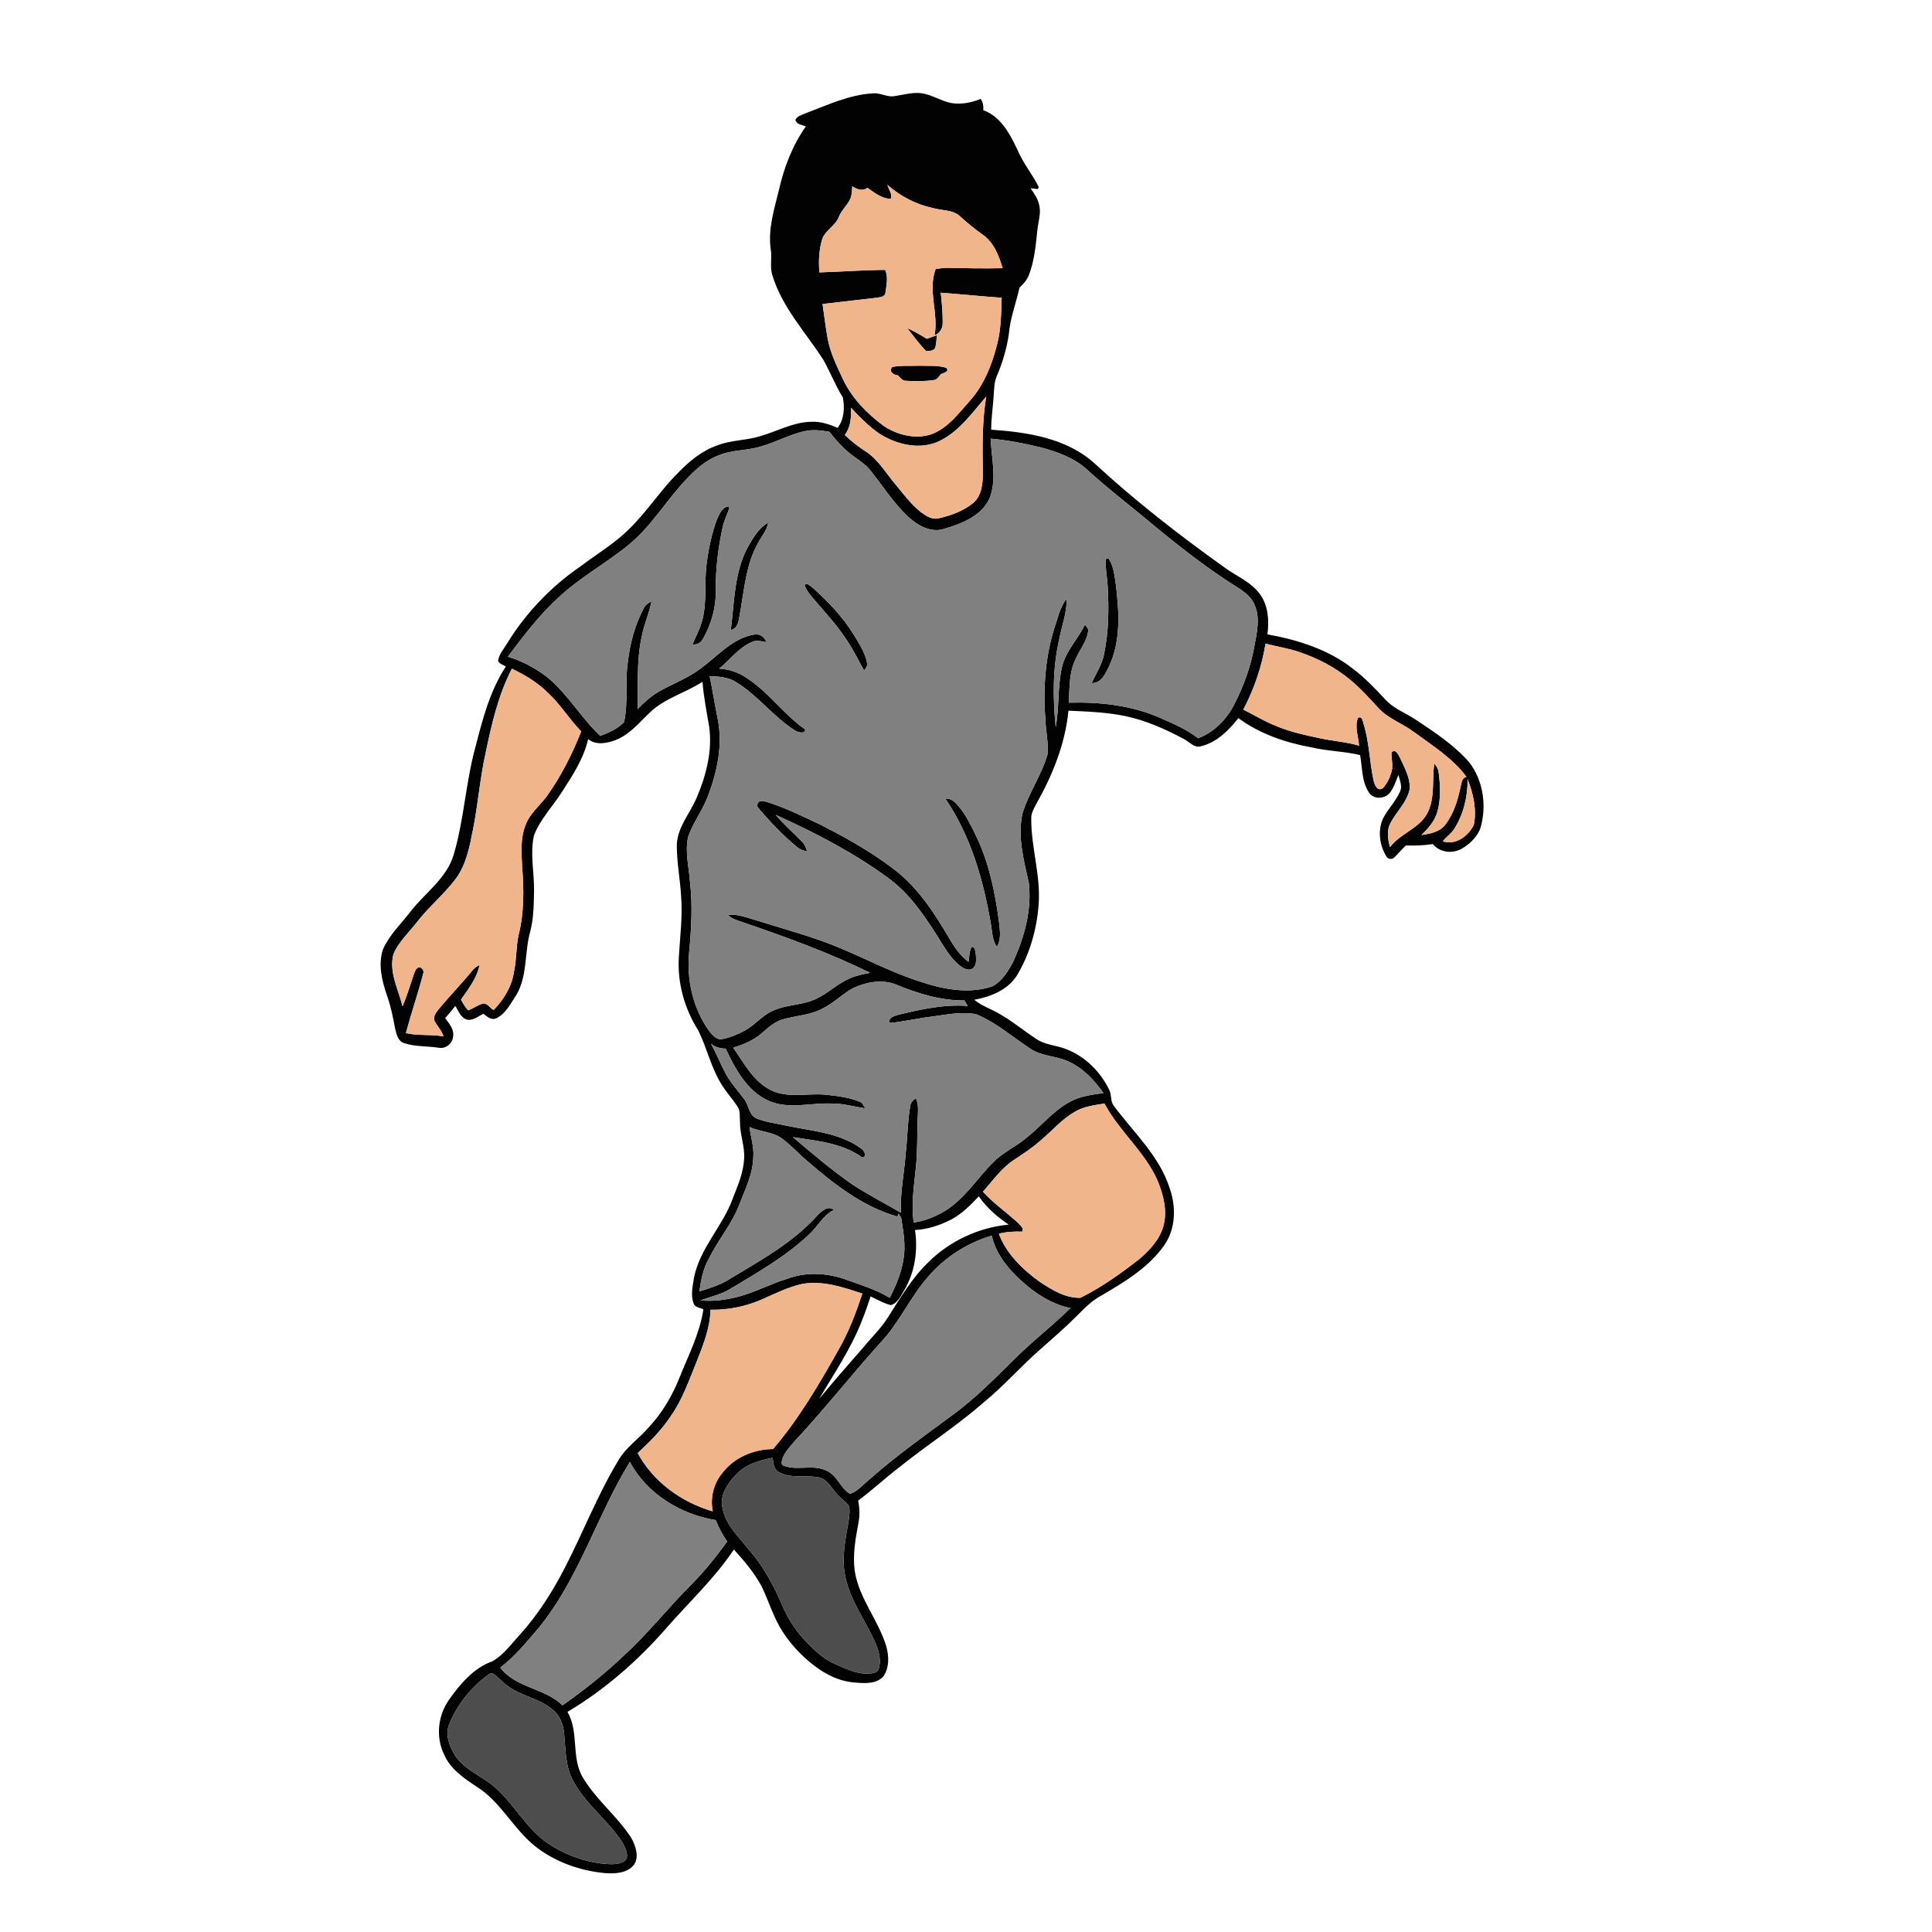 <?xml version="1.0" encoding="UTF-8" ?>
<!DOCTYPE svg PUBLIC "-//W3C//DTD SVG 1.1//EN" "http://www.w3.org/Graphics/SVG/1.1/DTD/svg11.dtd">
<svg width="1000pt" height="1000pt" viewBox="0 0 1000 1000" version="1.1" xmlns="http://www.w3.org/2000/svg">
    <g id="#020202ff">
        <path fill="#020202" opacity="1.00"
            d=" M 416.71 58.73 C 428.18 54.43 439.58 48.95 452.02 48.31 C 455.82 47.99 459.29 50.49 463.09 49.73 C 467.72 49.07 472.35 47.64 477.08 48.26 C 482.34 49.08 486.93 52.13 492.10 53.30 C 497.34 54.21 502.74 53.19 507.62 51.18 C 508.80 52.93 509.14 54.96 508.93 57.04 C 517.95 60.25 522.72 69.23 526.54 77.38 C 529.45 84.34 534.37 90.17 537.70 96.89 L 537.11 97.85 C 536.19 97.75 534.35 97.55 533.43 97.45 C 535.24 100.06 537.13 102.76 537.83 105.92 C 539.01 110.27 537.41 114.66 536.95 118.99 C 536.10 126.88 535.45 134.95 532.54 142.41 C 531.57 144.98 529.66 147.00 527.71 148.87 C 525.88 156.98 522.80 164.85 522.14 173.19 C 521.02 180.64 518.84 187.91 515.88 194.84 C 514.62 197.73 514.61 200.93 514.37 204.02 C 514.02 210.15 513.04 216.25 513.05 222.40 C 531.69 223.69 551.89 226.71 566.32 239.66 C 587.40 259.12 610.10 276.78 633.43 293.45 C 639.70 298.16 647.56 301.11 652.25 307.67 C 656.50 313.63 656.95 321.31 656.02 328.34 C 671.65 331.16 687.32 336.07 700.02 345.94 C 706.26 350.64 711.71 356.29 717.00 362.02 C 721.40 366.94 727.82 369.08 733.16 372.74 C 742.82 379.18 752.69 385.69 760.40 394.50 C 767.44 403.50 769.42 415.96 766.72 426.94 C 765.61 432.22 761.47 436.28 757.04 439.03 C 752.28 442.05 745.25 441.45 741.65 436.89 C 737.02 437.59 732.34 437.77 727.67 437.61 C 725.55 439.58 723.74 441.84 721.65 443.82 C 720.57 445.01 718.43 444.77 717.64 443.37 C 714.06 437.64 713.01 430.03 715.80 423.75 C 718.30 418.81 722.42 414.84 724.64 409.73 C 726.00 406.90 724.47 403.89 723.83 401.09 C 722.51 404.24 721.51 407.63 719.38 410.36 C 716.77 413.60 711.03 413.92 708.61 410.27 C 704.75 404.57 705.18 397.34 703.98 390.83 C 695.78 388.83 687.25 388.84 679.04 386.87 C 665.51 384.48 652.13 379.88 640.96 371.70 C 636.05 377.99 629.88 384.16 621.94 386.18 C 618.20 387.50 615.61 383.89 612.58 382.41 C 603.09 377.32 593.09 372.90 582.51 370.65 C 572.82 368.63 562.89 368.29 553.03 367.85 C 551.37 385.02 544.75 401.35 536.29 416.25 C 535.02 418.64 533.62 421.15 533.77 423.96 C 533.73 438.77 538.72 453.20 537.61 468.07 C 536.68 480.80 533.11 493.50 526.59 504.51 C 521.87 512.38 512.90 515.85 504.31 517.50 C 508.14 520.74 513.04 522.19 517.29 524.77 C 524.00 528.55 529.92 533.52 536.34 537.73 C 540.77 540.80 546.33 540.97 551.25 542.81 C 561.31 546.44 569.45 554.48 574.10 564.01 C 575.52 566.65 574.57 570.05 576.57 572.44 C 586.82 586.28 600.32 598.50 605.55 615.41 C 608.83 624.94 608.51 636.14 602.58 644.59 C 594.50 656.06 582.21 663.47 570.33 670.43 C 565.46 672.96 561.55 676.89 557.72 680.74 C 551.42 687.13 544.61 692.97 537.91 698.91 C 528.16 707.47 519.59 717.29 509.57 725.54 C 495.78 737.65 480.30 747.60 465.98 759.04 C 458.53 764.72 451.68 771.13 444.16 776.72 C 445.00 780.59 445.09 784.58 444.30 788.48 C 442.75 796.55 441.34 804.82 442.39 813.05 C 444.58 827.28 454.62 838.53 458.73 852.09 C 460.16 857.10 460.34 862.96 457.41 867.49 C 453.95 871.63 447.84 871.36 442.96 870.91 C 433.17 870.40 424.38 865.08 417.25 858.68 C 411.76 853.76 406.91 848.06 403.33 841.60 C 399.65 835.00 397.44 827.71 394.12 820.93 C 390.34 813.95 385.16 807.88 379.86 802.02 C 369.87 817.00 356.61 829.29 344.83 842.79 C 330.09 859.64 313.03 874.62 293.73 886.05 C 299.85 896.52 295.45 909.79 301.78 920.19 C 308.64 931.67 319.53 940.08 326.75 951.31 C 328.94 955.40 331.01 960.91 328.16 965.18 C 324.60 969.65 318.26 969.92 313.02 969.51 C 300.40 968.31 287.88 963.95 277.76 956.22 C 265.87 947.12 259.33 932.53 246.43 924.59 C 239.91 920.28 233.02 915.53 229.85 908.08 C 225.38 898.99 226.70 887.67 232.59 879.53 C 238.37 871.42 245.26 863.26 254.94 859.85 C 260.71 856.52 264.65 850.92 269.09 846.10 C 278.32 835.89 285.76 824.22 292.07 812.03 C 301.70 793.49 309.21 773.87 320.02 755.96 C 323.96 749.12 330.71 744.68 335.79 738.79 C 342.79 731.32 348.02 722.35 351.78 712.87 C 356.39 701.36 362.23 690.11 364.08 677.72 C 362.43 676.85 359.95 676.81 359.11 674.90 C 357.33 670.51 358.54 665.64 359.25 661.15 C 362.34 645.92 374.16 634.62 379.32 620.23 C 381.87 613.68 384.76 607.07 385.15 599.96 C 385.66 593.53 382.97 587.41 383.02 581.01 C 382.76 578.15 383.37 574.93 381.56 572.46 C 379.15 568.86 376.22 565.64 373.89 561.99 C 368.19 553.20 366.04 542.74 361.46 533.42 C 354.24 522.06 350.45 508.44 351.39 494.97 C 351.99 484.67 353.36 474.35 352.54 464.02 C 352.07 455.32 350.36 446.72 350.31 438.00 C 350.25 428.46 357.18 421.10 360.67 412.72 C 365.56 401.24 368.83 388.50 367.04 375.97 C 365.73 368.30 364.22 360.65 363.61 352.88 C 354.85 358.63 344.20 361.30 336.51 368.67 C 330.99 373.84 326.07 380.10 318.84 382.98 C 314.29 384.72 308.53 385.93 304.42 382.54 C 302.17 392.57 296.39 401.33 290.89 409.85 C 286.09 417.41 279.58 424.01 276.36 432.50 C 274.30 441.90 276.52 451.56 276.43 461.06 C 276.27 468.09 276.27 475.24 274.45 482.09 C 271.34 493.15 273.22 505.66 266.80 515.73 C 264.06 519.84 261.61 524.78 256.97 527.02 C 254.36 528.31 252.12 526.14 250.18 524.72 C 247.59 525.99 245.07 528.26 242.00 527.83 C 238.61 527.01 237.26 523.38 235.72 520.66 C 234.00 522.80 232.22 524.90 230.41 526.98 C 232.58 529.84 235.34 533.08 234.46 536.95 C 233.97 540.39 230.53 542.99 227.08 542.31 C 221.12 541.41 214.91 541.81 209.13 539.92 C 205.83 538.88 205.18 534.98 204.44 532.08 C 203.41 526.44 202.27 520.82 200.35 515.41 C 197.72 507.77 195.58 499.25 198.25 491.33 C 201.57 483.80 207.72 478.09 212.64 471.63 C 220.08 462.11 231.01 454.75 234.72 442.75 C 240.18 424.52 241.00 405.30 246.00 386.97 C 249.74 372.50 253.52 357.61 261.83 344.98 C 260.42 344.09 258.47 343.68 257.79 341.99 C 258.34 338.43 260.96 335.68 262.71 332.66 C 272.32 317.11 285.22 303.64 300.27 293.29 C 308.79 286.82 318.12 281.33 325.73 273.73 C 334.89 264.84 341.77 253.92 350.79 244.90 C 356.64 238.84 363.31 233.25 371.39 230.49 C 378.32 227.77 385.93 228.04 393.01 225.90 C 402.00 223.40 410.45 218.45 419.99 218.31 C 424.71 218.09 429.27 219.59 433.53 221.47 C 436.95 217.05 437.28 211.05 436.27 205.78 C 432.51 199.62 429.81 192.92 426.39 186.58 C 417.03 171.98 404.54 158.89 399.60 141.87 C 398.46 137.61 399.71 133.19 398.91 128.90 C 397.44 118.45 400.78 108.20 403.21 98.17 C 405.84 86.58 410.19 75.22 417.08 65.47 C 415.17 64.59 412.29 64.50 411.69 62.05 C 412.61 60.07 414.90 59.57 416.71 58.73 M 459.34 95.70 C 459.88 98.05 462.19 100.59 461.01 102.93 C 456.40 102.81 452.59 99.78 449.01 97.22 C 446.42 99.12 443.54 98.04 441.16 96.41 C 440.94 98.57 441.01 100.85 440.12 102.89 C 438.65 106.28 435.60 108.68 434.24 112.14 C 432.54 116.74 427.55 118.96 425.67 123.44 C 423.92 129.10 423.60 135.11 424.12 140.99 C 435.46 140.65 446.79 139.77 458.13 139.69 C 459.90 143.27 458.78 147.66 458.32 151.47 C 457.93 154.02 455.06 153.82 453.12 154.19 C 444.00 155.25 434.87 156.27 425.75 157.36 C 426.56 163.08 427.29 168.81 428.27 174.51 C 429.55 182.32 433.14 189.47 436.47 196.57 C 441.11 206.30 448.88 214.18 457.48 220.51 C 464.75 225.27 474.28 227.63 482.66 224.56 C 490.76 221.29 496.10 214.06 501.73 207.74 C 509.28 199.43 513.52 188.69 516.18 177.92 C 518.19 170.15 518.18 162.08 518.47 154.12 C 507.95 153.38 497.46 152.29 486.95 151.51 C 487.47 156.67 488.00 161.85 487.94 167.05 C 488.03 169.88 486.43 172.55 483.74 173.57 C 485.88 162.16 480.11 150.49 484.27 139.28 C 486.17 138.98 488.08 138.66 490.02 138.64 C 499.66 138.82 509.30 139.04 518.94 138.81 C 517.05 132.30 514.35 125.44 508.58 121.41 C 504.50 118.56 500.68 115.39 497.00 112.04 C 493.21 108.42 487.61 109.11 482.91 107.69 C 474.15 105.87 466.05 101.57 459.34 95.70 M 485.64 228.58 C 475.76 232.93 464.24 230.13 455.41 224.63 C 449.87 220.78 445.00 216.04 440.50 211.05 C 440.65 215.92 440.37 221.10 437.24 225.10 C 440.60 228.39 444.35 231.25 448.30 233.80 C 454.48 237.88 458.25 244.43 462.92 249.99 C 467.30 255.26 471.36 260.94 476.80 265.19 C 479.41 267.07 482.55 269.12 485.92 268.27 C 492.18 266.82 498.47 264.56 503.54 260.50 C 508.07 256.79 508.70 250.51 508.73 245.05 C 508.48 231.77 508.32 218.43 510.45 205.28 C 503.06 213.84 496.20 223.70 485.64 228.58 M 394.01 231.04 C 386.74 233.34 378.84 232.76 371.77 235.76 C 365.66 238.12 360.58 242.44 356.14 247.14 C 345.37 258.14 337.65 271.88 325.69 281.76 C 314.13 291.30 300.78 298.51 289.72 308.68 C 279.45 317.88 271.13 328.94 262.87 339.90 C 270.32 342.14 277.30 345.87 283.42 350.66 C 294.01 359.35 300.77 371.56 310.70 380.90 C 315.11 379.21 319.67 377.27 322.99 373.78 C 325.28 363.73 323.40 353.13 324.94 342.91 C 326.02 333.26 328.55 323.66 333.09 315.05 C 333.89 313.25 335.46 312.05 337.23 311.28 C 336.03 317.36 333.39 323.04 332.25 329.14 C 329.37 341.56 330.36 354.36 330.05 366.99 C 333.69 363.22 337.67 359.70 342.33 357.23 C 349.21 353.51 356.63 350.66 362.88 345.84 C 371.54 339.52 379.02 330.41 390.12 328.49 C 393.04 327.80 395.84 329.54 396.64 332.41 C 394.21 332.00 391.61 331.09 389.25 332.29 C 382.36 335.16 377.91 341.49 372.26 346.07 C 377.47 346.38 382.55 348.06 386.79 351.15 C 398.06 358.44 405.72 369.88 416.70 377.50 C 417.16 380.06 413.01 379.11 411.65 378.21 C 400.37 371.14 392.31 359.95 380.92 353.01 C 376.86 350.48 371.98 350.13 367.33 349.97 C 368.84 357.33 369.96 364.77 371.49 372.13 C 374.19 385.41 371.28 399.13 366.61 411.62 C 363.87 419.14 358.84 425.58 356.18 433.12 C 354.43 440.87 356.62 448.79 357.15 456.58 C 358.57 468.68 357.83 480.88 356.70 492.98 C 355.33 507.24 358.72 522.16 367.20 533.83 C 368.85 535.88 371.12 538.51 374.07 537.78 C 378.06 537.01 381.83 535.34 385.42 533.46 C 390.53 530.76 394.15 525.91 399.42 523.46 C 406.74 519.76 415.41 520.51 422.73 516.83 C 428.74 514.01 433.50 509.11 439.62 506.48 C 443.03 504.96 446.72 504.21 450.38 503.52 C 429.57 493.36 407.83 485.34 385.95 477.87 C 382.75 476.65 379.14 476.02 376.66 473.48 C 382.00 472.98 387.04 475.12 392.07 476.54 C 403.33 480.09 414.73 483.19 425.83 487.21 C 442.66 493.20 458.26 502.20 475.27 507.74 C 487.48 511.91 501.05 514.78 513.65 510.51 C 518.75 507.84 521.93 502.56 524.51 497.58 C 530.27 484.95 534.11 470.86 532.50 456.90 C 529.91 445.28 526.62 433.17 529.18 421.25 C 532.38 410.34 539.36 400.92 542.32 389.92 C 542.60 384.27 541.38 378.69 541.12 373.06 C 539.84 356.87 540.90 340.35 545.83 324.79 C 547.59 319.74 548.59 314.19 552.10 309.97 C 552.27 317.12 549.56 323.87 548.27 330.82 C 544.82 345.72 544.90 361.21 546.43 376.36 C 548.32 366.14 547.34 355.59 549.63 345.43 C 551.53 337.08 557.85 330.91 561.51 323.39 C 562.44 324.36 563.59 325.47 563.20 326.99 C 562.42 332.16 558.85 336.28 556.82 340.97 C 553.27 347.99 553.67 356.06 553.20 363.70 C 569.24 363.24 585.66 365.05 600.47 371.54 C 607.26 374.58 614.24 377.50 620.16 382.11 C 628.56 378.98 635.16 372.04 639.10 364.11 C 643.92 354.56 647.61 344.37 649.38 333.81 C 650.65 327.12 652.24 319.92 649.50 313.37 C 647.96 309.27 644.35 306.53 640.80 304.24 C 625.82 294.85 611.84 284.00 598.19 272.79 C 586.28 262.67 573.75 253.28 562.24 242.69 C 555.75 237.01 547.50 233.96 539.30 231.73 C 530.58 229.56 521.73 227.87 512.77 227.04 C 513.18 237.11 515.99 247.64 512.42 257.42 C 508.50 266.88 498.05 270.98 488.92 273.67 C 481.89 276.08 474.85 271.93 469.83 267.28 C 462.44 260.17 456.83 251.50 450.51 243.49 C 447.39 239.53 442.79 237.25 439.05 233.99 C 435.37 230.92 432.22 227.30 429.31 223.52 C 425.24 222.80 421.06 222.22 416.97 223.10 C 408.97 224.66 401.83 228.87 394.01 231.04 M 655.03 333.15 C 653.13 345.07 649.13 356.61 643.54 367.30 C 649.10 370.01 654.36 373.34 660.14 375.61 C 667.47 378.75 675.28 380.45 683.05 382.09 C 689.80 383.57 696.78 383.97 703.43 385.96 C 703.14 381.21 700.98 376.08 702.94 371.51 C 705.23 370.50 705.36 373.58 705.87 374.97 C 708.80 384.42 708.85 394.41 710.98 404.01 C 711.49 406.22 712.88 409.89 715.74 407.96 C 718.02 405.56 719.45 402.42 720.32 399.24 C 721.15 395.99 720.10 392.67 720.23 389.39 C 722.46 387.39 723.77 390.70 724.69 392.33 C 726.94 397.31 729.88 402.41 729.72 408.04 C 728.50 415.15 722.67 420.12 719.52 426.33 C 717.65 430.18 718.41 434.54 719.47 438.49 C 724.80 431.31 734.67 428.92 738.87 420.76 C 742.88 412.85 741.14 403.69 742.39 395.22 C 743.57 396.54 744.49 398.11 744.65 399.91 C 745.54 406.58 745.82 413.54 744.01 420.09 C 742.65 424.95 739.25 428.80 735.71 432.22 C 740.07 431.55 744.96 430.73 747.91 427.09 C 752.45 421.32 754.59 414.08 756.05 406.99 C 756.53 405.07 756.72 402.62 759.04 402.10 C 751.91 392.47 741.55 386.01 732.02 379.02 C 726.10 374.46 718.62 372.11 713.49 366.51 C 708.85 361.49 704.28 356.36 699.00 351.98 C 691.20 345.43 682.00 340.69 672.37 337.46 C 666.72 335.52 660.79 334.67 655.03 333.15 M 251.32 389.93 C 248.44 402.84 247.45 416.07 244.89 429.04 C 243.12 438.00 241.43 447.42 235.86 454.92 C 229.74 463.01 221.78 469.49 215.61 477.54 C 211.50 482.81 206.37 487.51 203.68 493.74 C 201.16 503.09 206.17 512.00 208.36 520.87 C 210.55 515.69 212.22 510.33 213.96 505.00 C 214.64 503.34 214.97 501.12 217.01 500.63 C 218.59 500.88 219.66 502.49 219.02 504.04 C 216.34 514.35 212.84 524.45 210.08 534.74 C 216.47 536.25 223.12 535.23 229.56 536.46 C 228.65 533.25 226.06 531.00 224.74 528.03 C 224.31 525.75 225.89 523.84 227.20 522.18 C 232.78 515.49 238.86 509.24 244.36 502.48 C 245.36 501.15 246.75 500.22 248.22 499.49 C 246.90 506.22 242.47 511.87 238.61 517.38 C 239.69 519.33 240.73 521.37 242.36 522.94 C 245.01 522.01 247.24 520.13 249.99 519.47 C 252.46 519.14 253.53 521.91 255.54 522.77 C 260.77 517.36 264.94 510.55 266.02 503.00 C 267.44 496.70 267.03 490.17 268.44 483.88 C 271.31 472.47 271.19 460.56 270.29 448.91 C 269.88 441.60 269.28 433.97 272.03 427.02 C 274.23 421.03 279.41 416.99 283.12 411.99 C 290.44 401.67 296.19 390.33 300.83 378.57 C 294.78 372.42 290.32 364.90 284.00 358.99 C 278.60 353.45 271.89 349.43 264.96 346.12 C 257.86 359.78 254.45 374.96 251.32 389.93 M 759.61 403.25 C 759.75 412.21 757.58 421.27 752.80 428.90 C 751.23 431.46 748.59 433.07 746.81 435.45 C 753.31 437.78 760.17 432.61 762.85 426.93 C 764.46 418.99 762.54 410.68 759.61 403.25 M 441.42 511.52 C 435.95 514.52 431.57 519.17 425.94 521.92 C 419.60 525.45 412.19 525.66 405.35 527.57 C 400.84 528.79 397.45 532.11 393.99 535.04 C 389.84 538.60 384.71 540.70 379.52 542.24 C 385.06 550.25 389.88 559.69 398.97 564.23 C 407.70 568.59 417.65 565.79 426.95 566.58 C 432.98 567.24 439.19 567.84 444.84 570.21 C 446.43 570.71 447.04 572.33 447.78 573.67 C 441.87 572.74 436.05 571.07 430.01 571.18 C 419.18 570.79 407.68 574.45 397.39 569.56 C 386.50 564.43 380.50 553.17 375.61 542.76 C 372.83 542.77 370.15 541.98 367.98 540.24 C 370.84 545.18 372.86 550.54 375.54 555.58 C 378.13 560.45 381.95 564.50 385.19 568.93 C 387.68 571.95 387.47 576.78 391.25 578.78 C 396.55 580.96 402.34 581.55 407.90 582.82 C 420.72 585.45 434.67 586.42 445.61 594.36 C 447.16 595.24 449.17 598.80 446.25 599.08 C 435.87 591.55 422.69 590.53 410.44 588.58 C 420.33 597.06 430.31 605.48 441.01 612.96 C 449.18 618.30 457.87 622.78 466.30 627.70 C 465.86 617.42 468.02 607.28 468.79 597.07 C 469.73 589.02 469.70 580.87 471.08 572.88 C 471.17 570.89 472.52 569.46 474.07 568.39 C 475.71 572.03 475.06 576.07 474.96 579.93 C 474.67 587.89 474.94 595.88 474.10 603.82 C 473.13 613.42 471.59 623.10 472.93 632.75 C 478.11 632.10 483.01 630.12 487.58 627.67 C 498.79 621.53 505.42 610.11 514.33 601.37 C 519.38 596.25 526.14 593.37 531.56 588.70 C 538.99 582.79 545.02 575.11 553.44 570.48 C 558.81 567.35 565.10 566.64 571.14 565.77 C 566.38 559.04 560.54 552.74 552.87 549.38 C 546.57 546.42 539.11 546.83 533.26 542.78 C 523.96 536.70 515.51 529.11 505.08 524.93 C 497.54 523.52 489.89 525.18 482.41 526.17 C 475.09 527.03 467.90 528.77 460.58 529.49 C 459.41 526.62 463.20 525.80 465.18 525.19 C 476.83 522.38 488.79 519.74 500.86 520.68 C 500.29 519.72 499.72 518.76 499.17 517.82 C 487.03 517.95 475.29 514.30 464.16 509.77 C 456.84 506.63 448.40 508.25 441.42 511.52 M 556.40 575.42 C 549.76 579.18 544.77 585.09 539.01 589.97 C 534.71 593.81 529.91 597.03 525.09 600.17 C 518.46 604.44 513.92 611.03 508.77 616.84 C 514.28 622.87 521.03 627.54 527.02 633.04 C 528.06 634.29 530.18 635.67 529.04 637.50 C 525.00 637.35 520.95 637.58 517.01 638.56 C 520.90 649.12 529.44 657.15 538.36 663.60 C 544.57 667.67 551.48 671.95 559.17 671.74 C 570.12 666.38 580.11 659.16 589.73 651.68 C 595.16 646.98 600.42 641.40 602.27 634.26 C 604.24 626.60 602.17 618.61 599.32 611.46 C 592.80 596.29 579.33 585.65 571.68 571.19 C 566.47 572.03 561.03 572.69 556.40 575.42 M 389.91 599.02 C 389.67 607.91 385.54 615.96 382.43 624.10 C 378.52 634.00 371.43 642.16 366.80 651.69 C 363.88 656.80 362.83 662.66 362.01 668.42 C 367.73 666.70 373.45 664.81 378.49 661.52 C 394.24 652.06 410.71 642.94 423.09 629.08 C 425.21 626.94 428.64 623.65 431.64 626.28 C 426.06 628.95 423.33 634.83 418.89 638.83 C 407.08 650.12 392.76 658.26 378.85 666.63 C 373.91 669.87 368.08 671.09 362.60 673.06 C 368.46 673.69 374.37 673.00 380.08 671.66 C 389.69 669.58 398.31 664.59 407.71 661.82 C 417.35 658.20 428.14 658.86 437.74 662.25 C 445.47 665.09 453.45 667.44 460.55 671.74 C 463.85 665.16 466.80 658.27 467.75 650.91 C 468.74 644.52 467.66 638.07 466.68 631.76 C 466.68 630.33 465.73 629.26 465.08 628.11 L 464.54 629.71 C 446.21 624.51 431.04 612.39 416.90 600.13 C 412.99 596.71 409.44 592.89 405.32 589.72 C 400.34 585.71 393.56 585.98 387.93 583.34 C 388.58 588.57 390.35 593.69 389.91 599.02 M 492.31 631.24 C 486.50 634.22 480.16 636.32 473.60 636.66 C 475.21 647.34 473.53 658.61 467.96 667.96 C 466.18 670.82 464.66 674.55 461.10 675.52 C 457.37 674.65 454.08 672.60 450.62 671.04 C 449.18 675.38 447.71 679.72 445.98 683.95 C 440.37 698.20 431.72 710.93 423.98 724.06 C 431.39 715.14 438.96 706.37 446.63 697.67 C 451.01 692.33 456.09 687.53 459.75 681.62 C 466.02 671.81 471.95 661.57 480.41 653.43 C 491.49 642.37 506.50 635.34 522.09 633.86 C 516.18 629.86 510.70 625.14 506.64 619.22 C 502.36 623.76 497.88 628.30 492.31 631.24 M 480.17 661.12 C 470.99 671.60 465.43 684.75 455.80 694.87 C 440.64 711.72 426.63 729.56 411.16 746.13 C 408.50 749.40 405.03 752.60 404.60 757.04 C 404.44 758.70 406.42 758.87 407.57 759.23 C 414.20 760.79 421.36 758.07 427.73 761.18 C 433.35 763.46 434.92 770.33 439.98 773.22 C 444.00 771.87 446.71 768.38 449.93 765.82 C 463.43 753.86 478.12 743.38 492.64 732.70 C 505.29 723.51 516.15 712.20 527.29 701.30 C 535.94 692.93 545.49 685.54 554.05 677.06 C 546.56 675.58 539.73 671.81 533.72 667.22 C 524.69 660.10 515.98 651.12 513.31 639.57 C 500.48 643.37 488.82 650.91 480.17 661.12 M 395.26 672.20 C 386.66 676.09 377.21 678.14 367.76 677.93 C 367.55 687.75 363.67 696.96 360.12 705.96 C 356.40 715.05 353.15 724.48 347.46 732.58 C 342.70 739.94 336.46 746.17 330.07 752.11 C 338.11 767.03 352.82 777.59 368.93 782.27 C 367.53 775.44 369.28 768.05 373.69 762.64 C 379.82 754.44 390.04 750.08 400.14 750.03 C 413.58 734.29 424.08 716.31 434.19 698.32 C 439.38 689.27 443.09 679.46 446.32 669.56 C 436.34 666.28 425.81 662.64 415.16 664.58 C 408.20 666.16 401.73 669.26 395.26 672.20 M 381.09 763.13 C 376.62 767.83 372.16 774.17 374.08 781.01 C 375.72 789.38 382.24 795.27 387.27 801.70 C 394.76 810.06 400.17 820.05 404.62 830.30 C 407.36 836.78 411.01 842.92 415.79 848.12 C 420.48 853.19 425.49 858.29 431.91 861.13 C 437.65 863.65 443.55 866.71 450.01 866.23 C 451.77 866.10 454.15 865.78 454.80 863.83 C 456.12 859.70 455.07 855.24 453.51 851.34 C 448.50 839.37 440.02 828.83 437.49 815.88 C 435.39 806.09 437.74 796.18 439.36 786.51 C 439.57 784.02 440.20 781.27 439.08 778.93 C 436.84 776.52 434.02 774.68 432.08 772.00 C 429.74 768.96 427.43 765.20 423.29 764.60 C 416.57 763.42 409.18 765.47 402.98 761.88 C 400.38 760.39 400.29 757.14 399.92 754.53 C 393.12 755.89 385.99 757.92 381.09 763.13 M 278.69 842.77 C 272.53 849.93 266.54 857.43 258.94 863.14 C 266.94 873.75 281.93 873.65 291.13 882.68 C 302.32 874.84 313.06 866.32 322.93 856.87 C 335.32 845.59 345.69 832.35 357.50 820.49 C 364.48 813.55 370.57 805.82 376.40 797.91 C 373.98 794.46 372.01 790.72 370.46 786.81 C 352.34 783.89 334.74 773.15 326.02 756.67 C 308.86 784.60 299.67 817.14 278.69 842.77 M 253.34 866.35 C 244.25 872.88 236.74 881.95 232.56 892.39 C 230.27 897.79 232.61 903.78 235.45 908.50 C 240.55 916.27 249.84 919.38 256.55 925.40 C 266.38 934.30 272.66 946.71 283.78 954.24 C 291.95 959.64 301.35 963.30 311.09 964.52 C 315.12 964.86 319.66 965.56 323.27 963.27 C 325.97 961.01 323.74 957.03 322.61 954.41 C 315.21 942.42 303.02 934.04 296.48 921.43 C 292.68 914.24 292.80 905.91 292.03 898.02 C 291.78 893.59 290.39 889.07 287.14 885.91 C 280.31 879.16 270.03 878.21 262.51 872.49 C 259.80 870.49 257.63 867.84 254.82 865.98 C 254.45 866.07 253.71 866.26 253.34 866.35 Z" />
        <path fill="#020202" opacity="1.00"
            d=" M 469.58 169.84 C 473.10 171.39 476.43 173.34 479.72 175.37 C 481.44 174.73 483.15 174.10 484.91 173.52 C 484.73 175.68 484.67 177.88 484.08 179.98 C 483.28 181.72 480.96 181.66 479.34 181.69 C 475.76 178.02 472.75 173.84 469.58 169.84 Z" />
        <path fill="#020202" opacity="1.00"
            d=" M 461.87 189.93 C 466.52 189.07 471.29 189.47 476.00 189.30 C 480.57 189.50 485.31 188.95 489.74 190.36 C 491.77 192.38 488.27 193.00 486.95 193.69 C 485.94 194.97 485.02 196.64 483.19 196.73 C 478.49 197.42 473.69 197.40 468.96 197.10 C 467.02 197.16 465.94 195.42 464.69 194.26 C 462.45 194.11 459.80 192.18 461.87 189.93 Z" />
        <path fill="#020202" opacity="1.00"
            d=" M 371.02 269.03 C 372.24 266.26 373.60 262.64 376.99 262.07 L 377.53 262.94 C 376.36 266.29 374.75 269.50 374.02 272.99 C 371.75 283.51 370.36 294.24 370.52 305.01 C 370.72 314.03 368.31 323.08 363.74 330.85 C 362.71 332.87 360.58 333.73 358.38 333.64 C 360.22 329.27 362.56 325.07 363.64 320.41 C 365.98 311.04 364.49 301.29 365.74 291.79 C 366.76 284.07 368.32 276.36 371.02 269.03 Z" />
        <path fill="#020202" opacity="1.00"
            d=" M 387.09 283.09 C 389.84 278.36 392.71 273.26 397.63 270.47 C 397.02 274.56 394.04 277.65 392.27 281.25 C 386.34 291.83 385.30 304.13 383.32 315.86 C 382.38 319.45 382.84 325.02 378.26 326.10 C 380.12 311.63 379.99 296.28 387.09 283.09 Z" />
        <path fill="#020202" opacity="1.00"
            d=" M 572.32 289.34 C 572.70 289.28 573.46 289.15 573.84 289.09 C 576.50 293.15 576.87 298.15 577.60 302.83 C 579.28 316.86 580.23 331.86 574.00 344.98 C 572.18 348.73 570.01 353.71 565.05 353.57 C 567.27 348.63 570.40 344.04 571.44 338.63 C 573.89 326.97 574.02 314.93 573.30 303.08 C 573.06 298.49 572.02 293.94 572.32 289.34 Z" />
        <path fill="#020202" opacity="1.00"
            d=" M 416.51 302.98 C 417.31 301.18 419.12 303.22 420.13 303.74 C 428.47 311.14 436.27 319.32 442.12 328.86 C 444.80 333.32 447.77 337.83 448.77 343.01 C 449.25 344.60 448.08 345.89 447.25 347.09 C 444.48 342.12 442.05 336.96 438.86 332.24 C 434.03 324.54 427.87 317.82 421.94 310.99 C 419.89 308.50 417.56 306.09 416.51 302.98 Z" />
        <path fill="#020202" opacity="1.00"
            d=" M 489.29 413.35 C 491.55 413.18 493.52 414.36 494.99 415.98 C 499.68 420.95 502.59 427.26 505.54 433.35 C 511.89 446.73 514.91 461.38 516.94 475.97 C 517.41 480.64 518.58 485.74 515.98 490.03 C 513.43 486.55 513.63 482.08 512.83 478.04 C 508.98 455.34 502.40 432.55 489.29 413.35 Z" />
        <path fill="#020202" opacity="1.00"
            d=" M 392.12 416.06 C 393.03 413.52 396.08 414.90 397.93 415.38 C 407.26 418.44 416.09 422.79 424.94 427.00 C 438.34 433.83 451.57 441.24 463.46 450.51 C 475.86 460.13 484.26 473.68 492.14 486.99 C 494.52 491.13 497.48 494.95 501.29 497.86 C 501.83 495.28 501.56 492.39 502.97 490.10 C 504.94 490.12 504.73 492.61 505.10 493.96 C 505.23 496.44 505.68 499.73 503.35 501.39 C 501.19 502.60 498.71 501.29 496.97 499.94 C 491.47 495.62 488.23 489.26 484.52 483.48 C 477.77 472.91 470.41 462.35 460.21 454.80 C 442.08 441.42 421.93 431.01 401.45 421.74 C 405.67 426.78 410.68 431.07 415.25 435.78 C 416.65 437.10 417.16 438.99 417.80 440.74 C 415.93 440.25 414.01 439.73 412.54 438.42 C 405.61 432.75 399.44 426.22 393.56 419.49 C 393.00 418.44 391.21 417.36 392.12 416.06 Z" />
    </g>
    <g id="#f0b58bff">
        <path fill="#f0b58b" opacity="1.00"
            d=" M 459.34 95.70 C 466.05 101.57 474.15 105.87 482.91 107.69 C 487.61 109.11 493.21 108.42 497.00 112.04 C 500.68 115.39 504.50 118.56 508.58 121.41 C 514.35 125.44 517.05 132.30 518.94 138.81 C 509.30 139.04 499.66 138.82 490.02 138.64 C 488.08 138.66 486.17 138.98 484.27 139.28 C 480.11 150.49 485.88 162.16 483.74 173.57 C 486.43 172.55 488.03 169.88 487.94 167.05 C 488.00 161.85 487.47 156.67 486.95 151.51 C 497.46 152.29 507.95 153.38 518.47 154.12 C 518.18 162.08 518.19 170.15 516.18 177.92 C 513.52 188.69 509.28 199.43 501.73 207.74 C 496.10 214.06 490.76 221.29 482.66 224.56 C 474.28 227.63 464.75 225.27 457.48 220.51 C 448.88 214.18 441.11 206.30 436.47 196.57 C 433.14 189.47 429.55 182.32 428.27 174.51 C 427.29 168.81 426.56 163.08 425.75 157.36 C 434.87 156.27 444.00 155.25 453.12 154.19 C 455.06 153.82 457.93 154.02 458.32 151.47 C 458.78 147.66 459.90 143.27 458.13 139.69 C 446.79 139.77 435.46 140.65 424.12 140.99 C 423.60 135.11 423.92 129.10 425.67 123.44 C 427.55 118.96 432.54 116.74 434.24 112.14 C 435.60 108.68 438.65 106.28 440.12 102.89 C 441.01 100.85 440.94 98.57 441.16 96.41 C 443.54 98.04 446.42 99.12 449.01 97.22 C 452.59 99.78 456.40 102.81 461.01 102.93 C 462.19 100.59 459.88 98.05 459.34 95.70 M 469.58 169.84 C 472.75 173.84 475.76 178.02 479.34 181.69 C 480.96 181.66 483.28 181.72 484.08 179.98 C 484.67 177.88 484.73 175.68 484.91 173.52 C 483.15 174.10 481.44 174.73 479.72 175.37 C 476.43 173.34 473.10 171.39 469.58 169.84 M 461.87 189.93 C 459.80 192.18 462.45 194.11 464.69 194.26 C 465.94 195.42 467.02 197.16 468.96 197.10 C 473.69 197.40 478.49 197.42 483.19 196.73 C 485.02 196.64 485.94 194.97 486.95 193.69 C 488.27 193.00 491.77 192.38 489.74 190.36 C 485.31 188.95 480.57 189.50 476.00 189.30 C 471.29 189.47 466.52 189.07 461.87 189.93 Z" />
        <path fill="#f0b58b" opacity="1.00"
            d=" M 485.64 228.58 C 496.20 223.70 503.06 213.84 510.45 205.28 C 508.32 218.43 508.48 231.77 508.73 245.05 C 508.70 250.51 508.07 256.79 503.54 260.50 C 498.47 264.56 492.18 266.82 485.92 268.27 C 482.55 269.12 479.41 267.07 476.80 265.19 C 471.36 260.94 467.30 255.26 462.92 249.99 C 458.25 244.43 454.48 237.88 448.30 233.80 C 444.35 231.25 440.60 228.39 437.24 225.10 C 440.37 221.10 440.65 215.92 440.50 211.05 C 445.00 216.04 449.87 220.78 455.41 224.63 C 464.24 230.13 475.76 232.93 485.64 228.58 Z" />
        <path fill="#f0b58b" opacity="1.00"
            d=" M 655.03 333.15 C 660.79 334.67 666.72 335.52 672.37 337.46 C 682.00 340.69 691.20 345.43 699.00 351.98 C 704.28 356.36 708.85 361.49 713.49 366.51 C 718.62 372.11 726.10 374.46 732.02 379.02 C 741.55 386.01 751.91 392.47 759.04 402.10 C 756.72 402.62 756.53 405.07 756.05 406.99 C 754.59 414.08 752.45 421.32 747.91 427.09 C 744.96 430.73 740.07 431.55 735.71 432.22 C 739.25 428.80 742.65 424.95 744.01 420.09 C 745.82 413.54 745.54 406.58 744.65 399.91 C 744.49 398.11 743.57 396.54 742.39 395.22 C 741.14 403.69 742.88 412.85 738.87 420.76 C 734.67 428.92 724.80 431.31 719.47 438.49 C 718.41 434.54 717.65 430.18 719.52 426.33 C 722.67 420.12 728.50 415.15 729.72 408.04 C 729.88 402.41 726.94 397.31 724.69 392.33 C 723.77 390.70 722.46 387.39 720.23 389.39 C 720.10 392.67 721.15 395.99 720.32 399.24 C 719.45 402.42 718.02 405.56 715.74 407.96 C 712.88 409.89 711.49 406.22 710.98 404.01 C 708.85 394.41 708.80 384.42 705.87 374.97 C 705.36 373.58 705.23 370.50 702.94 371.51 C 700.98 376.08 703.14 381.21 703.43 385.96 C 696.78 383.97 689.80 383.57 683.05 382.09 C 675.28 380.45 667.47 378.75 660.14 375.61 C 654.36 373.34 649.10 370.01 643.54 367.30 C 649.13 356.61 653.13 345.07 655.03 333.15 Z" />
        <path fill="#f0b58b" opacity="1.00"
            d=" M 251.32 389.93 C 254.45 374.96 257.86 359.78 264.96 346.12 C 271.89 349.43 278.60 353.45 284.00 358.99 C 290.32 364.90 294.78 372.42 300.83 378.57 C 296.19 390.33 290.44 401.67 283.12 411.99 C 279.41 416.99 274.23 421.03 272.03 427.02 C 269.28 433.97 269.88 441.60 270.29 448.91 C 271.19 460.56 271.31 472.47 268.44 483.88 C 267.03 490.17 267.44 496.70 266.02 503.00 C 264.94 510.55 260.77 517.36 255.54 522.77 C 253.53 521.91 252.46 519.14 249.99 519.47 C 247.24 520.13 245.01 522.01 242.36 522.94 C 240.73 521.37 239.69 519.33 238.61 517.38 C 242.47 511.87 246.90 506.22 248.22 499.49 C 246.75 500.22 245.36 501.15 244.36 502.48 C 238.86 509.24 232.78 515.49 227.20 522.18 C 225.89 523.84 224.31 525.75 224.74 528.03 C 226.06 531.00 228.65 533.25 229.56 536.46 C 223.12 535.23 216.47 536.25 210.08 534.74 C 212.84 524.45 216.34 514.35 219.02 504.04 C 219.66 502.49 218.59 500.88 217.01 500.63 C 214.97 501.12 214.64 503.34 213.96 505.00 C 212.22 510.33 210.55 515.69 208.36 520.87 C 206.17 512.00 201.16 503.09 203.68 493.74 C 206.37 487.51 211.50 482.81 215.61 477.54 C 221.78 469.49 229.74 463.01 235.86 454.92 C 241.43 447.42 243.12 438.00 244.89 429.04 C 247.45 416.07 248.44 402.84 251.32 389.93 Z" />
        <path fill="#f0b58b" opacity="1.00"
            d=" M 759.61 403.25 C 762.54 410.68 764.46 418.99 762.85 426.93 C 760.17 432.61 753.31 437.78 746.81 435.45 C 748.59 433.07 751.23 431.46 752.80 428.90 C 757.58 421.27 759.75 412.21 759.61 403.25 Z" />
        <path fill="#f0b58b" opacity="1.00"
            d=" M 556.40 575.42 C 561.03 572.69 566.47 572.03 571.68 571.19 C 579.33 585.65 592.80 596.29 599.32 611.46 C 602.17 618.61 604.24 626.60 602.27 634.26 C 600.42 641.40 595.16 646.98 589.73 651.68 C 580.11 659.16 570.12 666.38 559.17 671.74 C 551.48 671.95 544.57 667.67 538.36 663.60 C 529.44 657.15 520.90 649.12 517.01 638.56 C 520.95 637.58 525.00 637.35 529.04 637.50 C 530.18 635.67 528.06 634.29 527.02 633.04 C 521.03 627.54 514.28 622.87 508.77 616.84 C 513.92 611.03 518.46 604.44 525.09 600.17 C 529.91 597.03 534.71 593.81 539.01 589.97 C 544.77 585.09 549.76 579.18 556.40 575.42 Z" />
        <path fill="#f0b58b" opacity="1.00"
            d=" M 395.26 672.20 C 401.73 669.26 408.20 666.16 415.16 664.58 C 425.81 662.64 436.34 666.28 446.32 669.56 C 443.09 679.46 439.38 689.27 434.19 698.32 C 424.08 716.31 413.58 734.29 400.14 750.03 C 390.04 750.08 379.82 754.44 373.69 762.64 C 369.28 768.05 367.53 775.44 368.93 782.27 C 352.82 777.59 338.11 767.03 330.07 752.11 C 336.46 746.17 342.70 739.94 347.46 732.58 C 353.15 724.48 356.40 715.05 360.12 705.96 C 363.67 696.96 367.55 687.75 367.76 677.93 C 377.21 678.14 386.66 676.09 395.26 672.20 Z" />
    </g>
    <g id="#f11b27ff">
        <path fill="grey" opacity="1.00"
            d=" M 394.01 231.04 C 401.83 228.87 408.97 224.66 416.97 223.10 C 421.06 222.22 425.24 222.80 429.31 223.52 C 432.22 227.30 435.37 230.92 439.05 233.99 C 442.79 237.25 447.39 239.53 450.51 243.49 C 456.83 251.50 462.44 260.17 469.83 267.28 C 474.85 271.93 481.89 276.08 488.92 273.67 C 498.05 270.98 508.50 266.88 512.42 257.42 C 515.99 247.64 513.18 237.11 512.77 227.04 C 521.73 227.87 530.58 229.56 539.30 231.73 C 547.50 233.96 555.75 237.01 562.24 242.69 C 573.75 253.28 586.28 262.67 598.19 272.79 C 611.84 284.00 625.82 294.85 640.80 304.24 C 644.35 306.53 647.96 309.27 649.50 313.37 C 652.24 319.92 650.65 327.12 649.38 333.81 C 647.61 344.37 643.92 354.56 639.10 364.11 C 635.16 372.04 628.56 378.98 620.16 382.11 C 614.24 377.50 607.26 374.58 600.47 371.54 C 585.66 365.05 569.24 363.24 553.20 363.70 C 553.67 356.06 553.27 347.99 556.82 340.97 C 558.85 336.28 562.42 332.16 563.20 326.99 C 563.59 325.47 562.44 324.36 561.51 323.39 C 557.85 330.91 551.53 337.08 549.63 345.43 C 547.34 355.59 548.32 366.14 546.43 376.36 C 544.90 361.21 544.82 345.72 548.27 330.82 C 549.56 323.87 552.27 317.12 552.10 309.97 C 548.59 314.19 547.59 319.74 545.83 324.79 C 540.90 340.35 539.84 356.87 541.12 373.06 C 541.38 378.69 542.60 384.27 542.32 389.92 C 539.36 400.92 532.38 410.34 529.18 421.25 C 526.62 433.17 529.91 445.28 532.50 456.90 C 534.11 470.86 530.27 484.95 524.51 497.58 C 521.93 502.56 518.75 507.84 513.65 510.51 C 501.05 514.78 487.48 511.91 475.27 507.74 C 458.26 502.20 442.66 493.20 425.83 487.21 C 414.73 483.19 403.33 480.09 392.07 476.54 C 387.04 475.12 382.00 472.98 376.66 473.48 C 379.14 476.02 382.75 476.65 385.95 477.87 C 407.83 485.34 429.57 493.36 450.38 503.52 C 446.72 504.21 443.03 504.96 439.62 506.48 C 433.50 509.11 428.74 514.01 422.73 516.83 C 415.41 520.51 406.74 519.76 399.42 523.46 C 394.15 525.91 390.53 530.76 385.42 533.46 C 381.83 535.34 378.06 537.01 374.07 537.78 C 371.12 538.51 368.85 535.88 367.20 533.83 C 358.72 522.16 355.33 507.24 356.70 492.98 C 357.83 480.88 358.57 468.68 357.15 456.58 C 356.62 448.79 354.43 440.87 356.18 433.12 C 358.84 425.58 363.87 419.14 366.61 411.62 C 371.28 399.13 374.19 385.41 371.49 372.13 C 369.96 364.77 368.84 357.33 367.33 349.97 C 371.98 350.13 376.86 350.48 380.92 353.01 C 392.31 359.95 400.37 371.14 411.65 378.21 C 413.01 379.11 417.16 380.06 416.70 377.50 C 405.72 369.88 398.06 358.44 386.79 351.15 C 382.55 348.06 377.47 346.38 372.26 346.07 C 377.91 341.49 382.36 335.16 389.25 332.29 C 391.61 331.09 394.21 332.00 396.64 332.41 C 395.84 329.54 393.04 327.80 390.12 328.49 C 379.02 330.41 371.54 339.52 362.88 345.84 C 356.63 350.66 349.21 353.51 342.33 357.23 C 337.67 359.70 333.69 363.22 330.05 366.99 C 330.36 354.36 329.37 341.56 332.25 329.14 C 333.39 323.04 336.03 317.36 337.23 311.28 C 335.46 312.05 333.89 313.25 333.09 315.05 C 328.55 323.66 326.02 333.26 324.94 342.91 C 323.40 353.13 325.28 363.73 322.99 373.78 C 319.67 377.27 315.11 379.21 310.70 380.90 C 300.77 371.56 294.01 359.35 283.42 350.66 C 277.30 345.87 270.32 342.14 262.87 339.90 C 271.13 328.94 279.45 317.88 289.72 308.68 C 300.78 298.51 314.13 291.30 325.69 281.76 C 337.65 271.88 345.37 258.14 356.14 247.14 C 360.58 242.44 365.66 238.12 371.77 235.76 C 378.84 232.76 386.74 233.34 394.01 231.04 M 371.02 269.03 C 368.32 276.36 366.76 284.07 365.74 291.79 C 364.49 301.29 365.98 311.04 363.64 320.41 C 362.56 325.07 360.22 329.27 358.38 333.64 C 360.58 333.73 362.71 332.87 363.74 330.85 C 368.31 323.08 370.72 314.03 370.52 305.01 C 370.36 294.24 371.75 283.51 374.02 272.99 C 374.75 269.50 376.36 266.29 377.53 262.94 L 376.99 262.07 C 373.60 262.64 372.24 266.26 371.02 269.03 M 387.09 283.09 C 379.99 296.28 380.12 311.63 378.26 326.10 C 382.84 325.02 382.38 319.45 383.32 315.86 C 385.30 304.13 386.34 291.83 392.27 281.25 C 394.04 277.65 397.02 274.56 397.63 270.47 C 392.71 273.26 389.84 278.36 387.09 283.09 M 572.32 289.34 C 572.02 293.94 573.06 298.49 573.30 303.08 C 574.02 314.93 573.89 326.97 571.44 338.63 C 570.40 344.04 567.27 348.63 565.05 353.57 C 570.01 353.71 572.18 348.73 574.00 344.98 C 580.23 331.86 579.28 316.86 577.60 302.83 C 576.87 298.15 576.50 293.15 573.84 289.09 C 573.46 289.15 572.70 289.28 572.32 289.34 M 416.51 302.98 C 417.56 306.09 419.89 308.50 421.94 310.99 C 427.87 317.82 434.03 324.54 438.86 332.24 C 442.05 336.96 444.48 342.12 447.25 347.09 C 448.08 345.89 449.25 344.60 448.77 343.01 C 447.77 337.83 444.80 333.32 442.12 328.86 C 436.27 319.32 428.47 311.14 420.13 303.74 C 419.12 303.22 417.31 301.18 416.51 302.98 M 489.29 413.35 C 502.40 432.55 508.98 455.34 512.83 478.04 C 513.63 482.08 513.43 486.55 515.98 490.03 C 518.58 485.74 517.41 480.64 516.94 475.97 C 514.91 461.38 511.89 446.73 505.54 433.35 C 502.59 427.26 499.68 420.95 494.99 415.98 C 493.52 414.36 491.55 413.18 489.29 413.35 M 392.12 416.06 C 391.21 417.36 393.00 418.44 393.56 419.49 C 399.44 426.22 405.61 432.75 412.54 438.42 C 414.01 439.73 415.93 440.25 417.80 440.74 C 417.16 438.99 416.65 437.10 415.25 435.78 C 410.68 431.07 405.67 426.78 401.45 421.74 C 421.93 431.01 442.08 441.42 460.21 454.80 C 470.41 462.35 477.77 472.91 484.52 483.48 C 488.23 489.26 491.47 495.62 496.97 499.94 C 498.71 501.29 501.19 502.60 503.35 501.39 C 505.68 499.73 505.23 496.44 505.10 493.96 C 504.73 492.61 504.94 490.12 502.97 490.10 C 501.56 492.39 501.83 495.28 501.29 497.86 C 497.48 494.95 494.52 491.13 492.14 486.99 C 484.26 473.68 475.86 460.13 463.46 450.51 C 451.57 441.24 438.34 433.83 424.94 427.00 C 416.09 422.79 407.26 418.44 397.93 415.38 C 396.08 414.90 393.03 413.52 392.12 416.06 Z" />
    </g>
    <g id="#ffffffff">
        <path fill="grey" opacity="1.00"
            d=" M 441.42 511.52 C 448.40 508.25 456.84 506.63 464.16 509.77 C 475.29 514.30 487.03 517.95 499.17 517.82 C 499.72 518.76 500.29 519.72 500.86 520.68 C 488.79 519.74 476.83 522.38 465.18 525.19 C 463.20 525.80 459.41 526.62 460.58 529.49 C 467.90 528.77 475.09 527.03 482.41 526.17 C 489.89 525.18 497.54 523.52 505.08 524.93 C 515.51 529.11 523.96 536.70 533.26 542.78 C 539.11 546.83 546.57 546.42 552.87 549.38 C 560.54 552.74 566.38 559.04 571.14 565.77 C 565.10 566.64 558.81 567.35 553.44 570.48 C 545.02 575.11 538.99 582.79 531.56 588.70 C 526.14 593.37 519.38 596.25 514.33 601.37 C 505.42 610.11 498.79 621.53 487.58 627.67 C 483.01 630.12 478.11 632.10 472.93 632.75 C 471.59 623.10 473.13 613.42 474.10 603.82 C 474.94 595.88 474.67 587.89 474.96 579.93 C 475.06 576.07 475.71 572.03 474.07 568.39 C 472.52 569.46 471.17 570.89 471.08 572.88 C 469.70 580.87 469.73 589.02 468.79 597.07 C 468.02 607.28 465.86 617.42 466.30 627.70 C 457.87 622.78 449.18 618.30 441.01 612.96 C 430.31 605.48 420.33 597.06 410.44 588.58 C 422.69 590.53 435.87 591.55 446.25 599.08 C 449.17 598.80 447.16 595.24 445.61 594.36 C 434.67 586.42 420.72 585.45 407.90 582.82 C 402.34 581.55 396.55 580.96 391.25 578.78 C 387.47 576.78 387.68 571.95 385.19 568.93 C 381.95 564.50 378.13 560.45 375.54 555.58 C 372.86 550.54 370.84 545.18 367.98 540.24 C 370.15 541.98 372.83 542.77 375.61 542.76 C 380.50 553.17 386.50 564.43 397.39 569.56 C 407.68 574.45 419.18 570.79 430.01 571.18 C 436.05 571.07 441.87 572.74 447.78 573.67 C 447.04 572.33 446.43 570.71 444.84 570.21 C 439.19 567.84 432.98 567.24 426.95 566.58 C 417.65 565.79 407.70 568.59 398.97 564.23 C 389.88 559.69 385.06 550.25 379.52 542.24 C 384.71 540.70 389.84 538.60 393.99 535.04 C 397.45 532.11 400.84 528.79 405.35 527.57 C 412.19 525.66 419.60 525.45 425.94 521.92 C 431.57 519.17 435.95 514.52 441.42 511.52 Z" />
        <path fill="grey" opacity="1.00"
            d=" M 389.91 599.02 C 390.35 593.69 388.58 588.57 387.93 583.34 C 393.56 585.98 400.34 585.71 405.32 589.72 C 409.44 592.89 412.99 596.71 416.90 600.13 C 431.04 612.39 446.21 624.51 464.54 629.71 L 465.08 628.11 C 465.73 629.26 466.68 630.33 466.68 631.76 C 467.66 638.07 468.74 644.52 467.75 650.91 C 466.80 658.27 463.85 665.16 460.55 671.74 C 453.45 667.44 445.47 665.09 437.74 662.25 C 428.14 658.86 417.35 658.20 407.71 661.82 C 398.31 664.59 389.69 669.58 380.08 671.66 C 374.37 673.00 368.46 673.69 362.60 673.06 C 368.08 671.09 373.91 669.87 378.85 666.63 C 392.76 658.26 407.08 650.12 418.89 638.83 C 423.33 634.83 426.06 628.95 431.64 626.28 C 428.64 623.65 425.21 626.94 423.09 629.08 C 410.71 642.94 394.24 652.06 378.49 661.52 C 373.45 664.81 367.73 666.70 362.01 668.42 C 362.83 662.66 363.88 656.80 366.80 651.69 C 371.43 642.16 378.52 634.00 382.43 624.10 C 385.54 615.96 389.67 607.91 389.91 599.02 Z" />
        <path fill="grey" opacity="1.00"
            d=" M 480.17 661.12 C 488.82 650.91 500.48 643.37 513.31 639.57 C 515.98 651.12 524.69 660.10 533.72 667.22 C 539.73 671.81 546.56 675.58 554.05 677.06 C 545.49 685.54 535.94 692.93 527.29 701.30 C 516.15 712.20 505.29 723.51 492.64 732.70 C 478.12 743.38 463.43 753.86 449.93 765.82 C 446.71 768.38 444.00 771.87 439.98 773.22 C 434.92 770.33 433.35 763.46 427.73 761.18 C 421.36 758.07 414.20 760.79 407.57 759.23 C 406.42 758.87 404.44 758.70 404.60 757.04 C 405.03 752.60 408.50 749.40 411.16 746.13 C 426.63 729.56 440.64 711.72 455.80 694.87 C 465.43 684.75 470.99 671.60 480.17 661.12 Z" />
        <path fill="grey" opacity="1.00"
            d=" M 278.69 842.77 C 299.67 817.14 308.86 784.60 326.02 756.67 C 334.74 773.15 352.34 783.89 370.46 786.81 C 372.01 790.72 373.98 794.46 376.40 797.91 C 370.57 805.82 364.48 813.55 357.50 820.49 C 345.69 832.35 335.32 845.59 322.93 856.87 C 313.06 866.32 302.32 874.84 291.13 882.68 C 281.93 873.65 266.94 873.75 258.94 863.14 C 266.54 857.43 272.53 849.93 278.69 842.77 Z" />
    </g>
    <g id="#4d4d4dff">
        <path fill="#4d4d4d" opacity="1.00"
            d=" M 381.09 763.13 C 385.99 757.92 393.12 755.89 399.92 754.53 C 400.29 757.14 400.38 760.39 402.98 761.88 C 409.18 765.47 416.57 763.42 423.29 764.60 C 427.43 765.20 429.74 768.96 432.08 772.00 C 434.02 774.68 436.84 776.52 439.08 778.93 C 440.20 781.27 439.57 784.02 439.36 786.51 C 437.74 796.18 435.39 806.09 437.49 815.88 C 440.02 828.83 448.50 839.37 453.51 851.34 C 455.07 855.24 456.12 859.70 454.80 863.83 C 454.15 865.78 451.77 866.10 450.01 866.23 C 443.55 866.71 437.65 863.65 431.91 861.13 C 425.49 858.29 420.48 853.19 415.79 848.12 C 411.01 842.92 407.36 836.78 404.62 830.30 C 400.17 820.05 394.76 810.06 387.27 801.70 C 382.24 795.27 375.72 789.38 374.08 781.01 C 372.16 774.17 376.62 767.83 381.09 763.13 Z" />
        <path fill="#4d4d4d" opacity="1.00"
            d=" M 253.34 866.35 C 253.71 866.26 254.45 866.07 254.82 865.98 C 257.63 867.84 259.80 870.49 262.51 872.49 C 270.03 878.21 280.31 879.16 287.14 885.91 C 290.39 889.07 291.78 893.59 292.03 898.02 C 292.80 905.91 292.68 914.24 296.48 921.43 C 303.02 934.04 315.21 942.42 322.61 954.41 C 323.74 957.03 325.97 961.01 323.27 963.27 C 319.66 965.56 315.12 964.86 311.09 964.52 C 301.35 963.30 291.95 959.64 283.78 954.24 C 272.66 946.71 266.38 934.30 256.55 925.40 C 249.84 919.38 240.55 916.27 235.45 908.50 C 232.61 903.78 230.27 897.79 232.56 892.39 C 236.74 881.95 244.25 872.88 253.34 866.35 Z" />
    </g>
</svg>